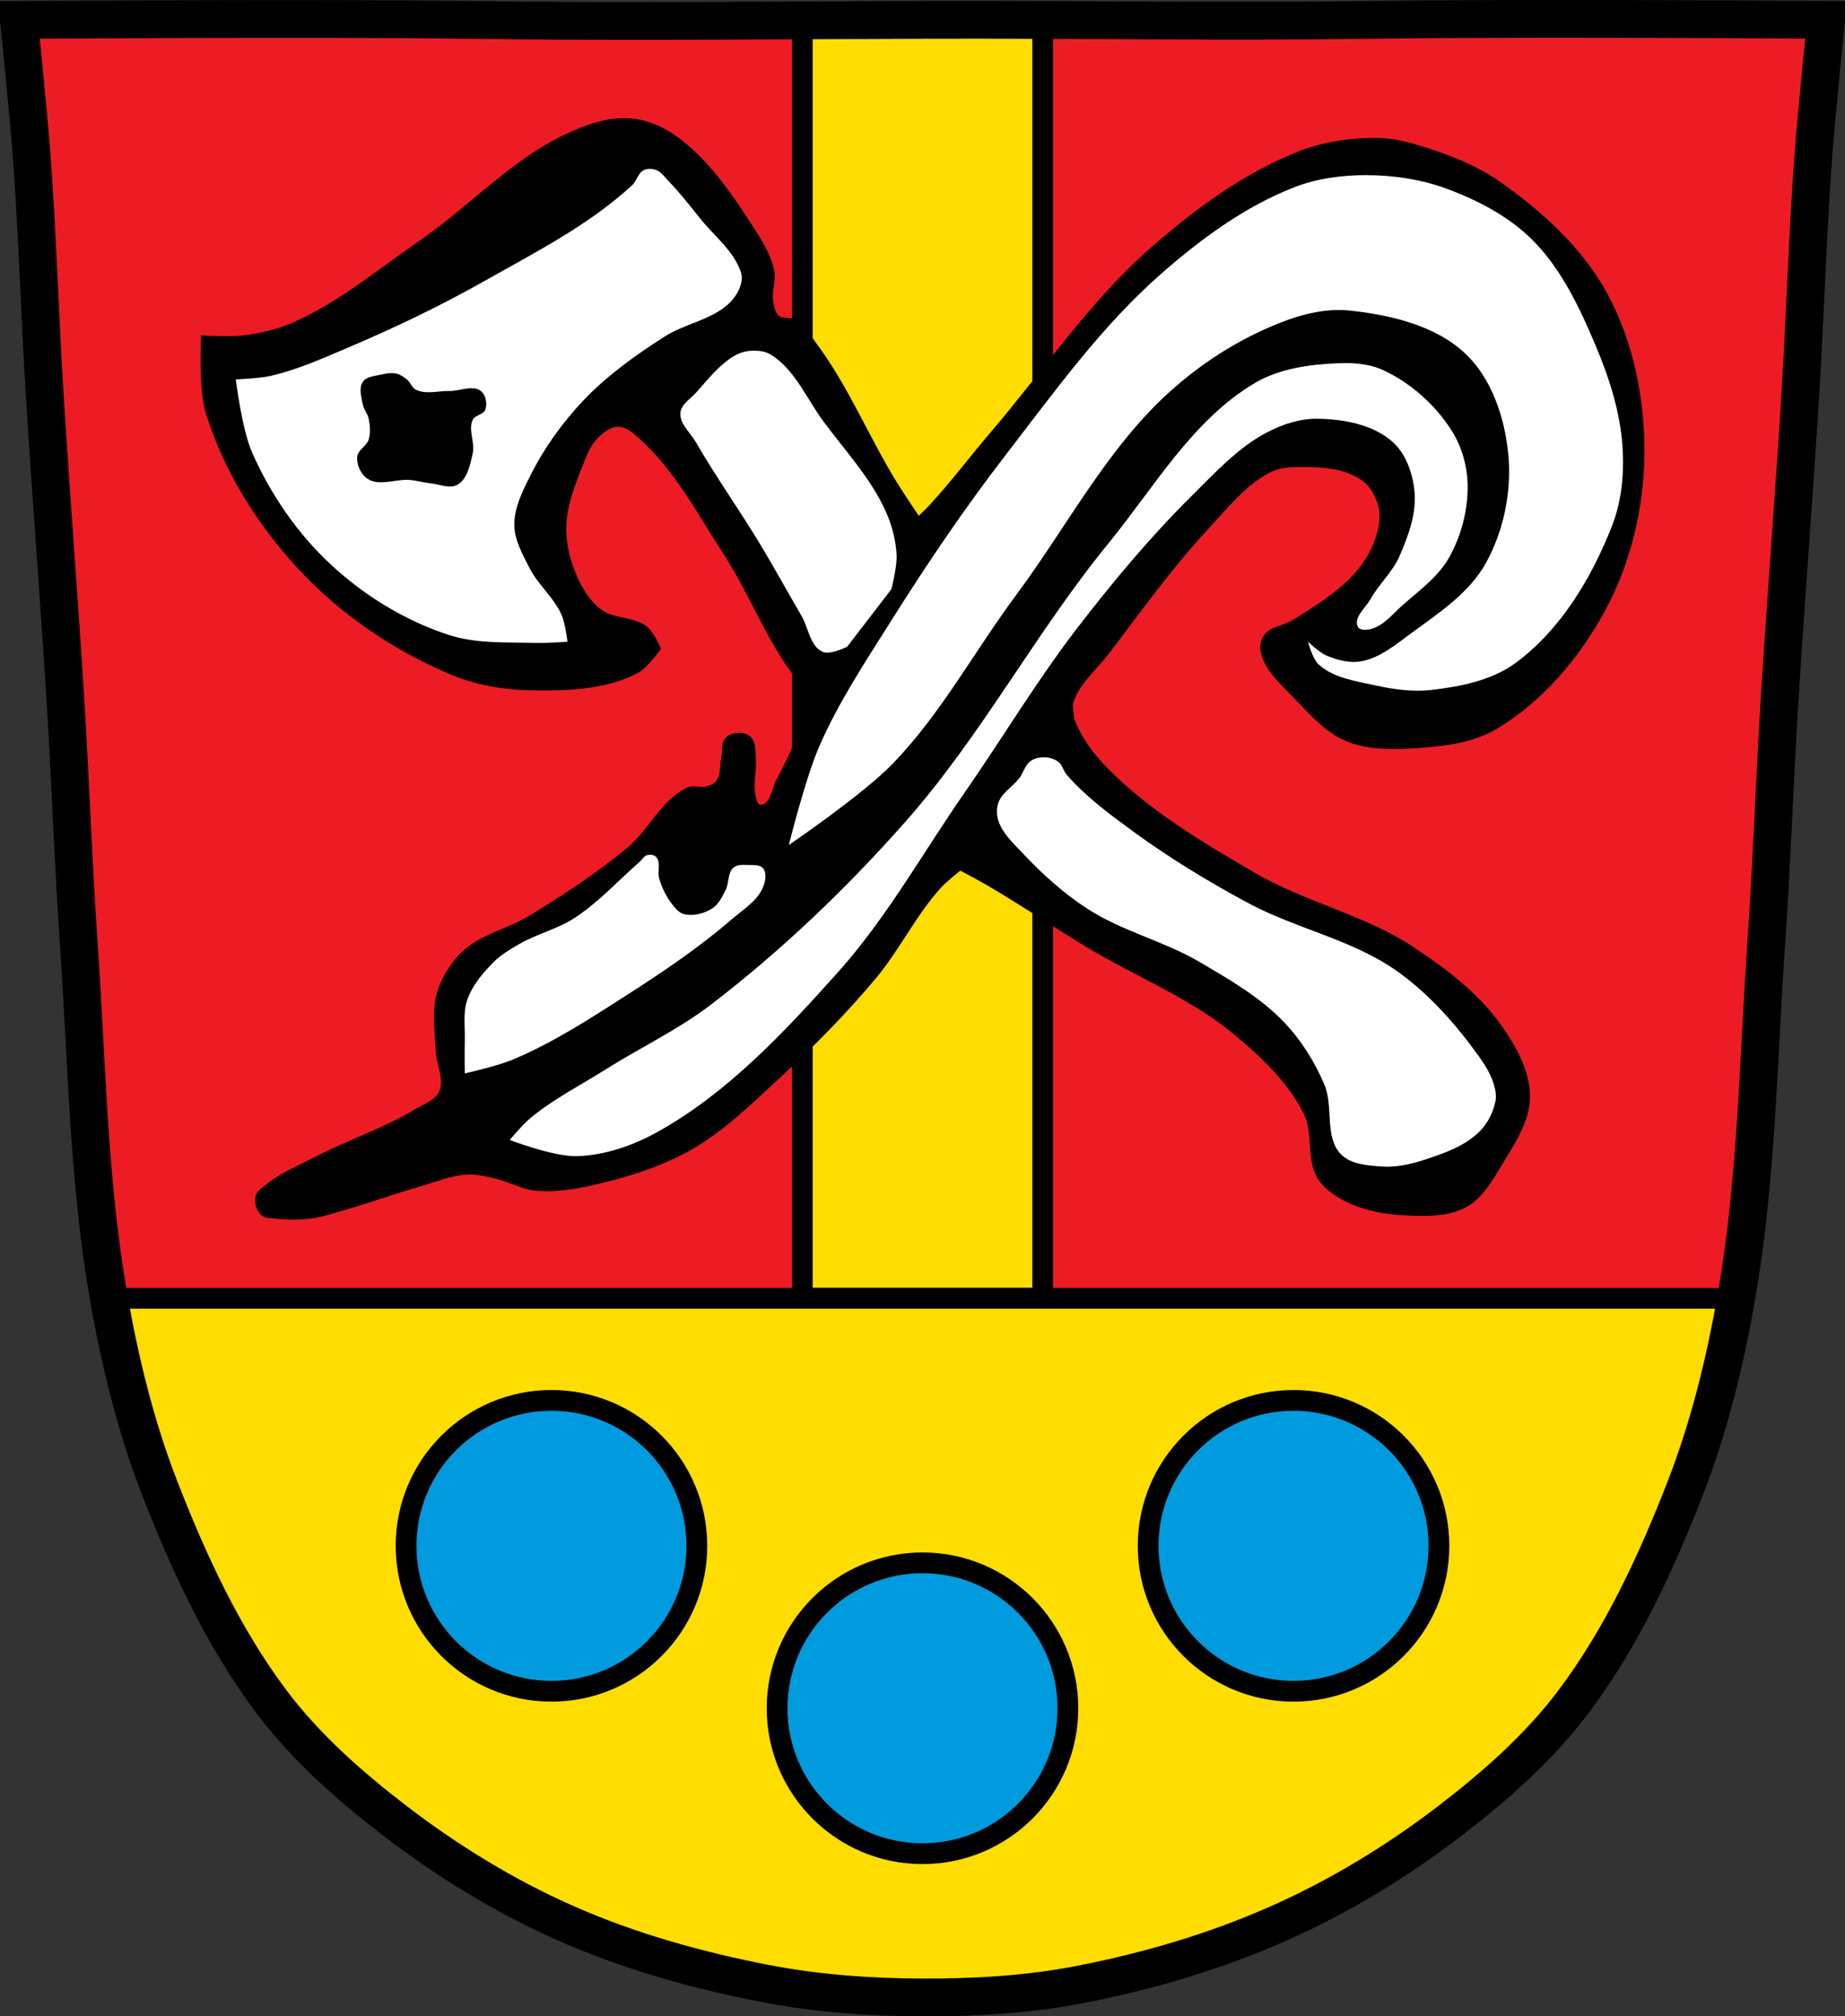 <?xml version="1.0" encoding="UTF-8" standalone="no"?>
<svg
   xmlns:dc="http://purl.org/dc/elements/1.1/"
   xmlns:cc="http://creativecommons.org/ns#"
   xmlns:rdf="http://www.w3.org/1999/02/22-rdf-syntax-ns#"
   xmlns:svg="http://www.w3.org/2000/svg"
   xmlns="http://www.w3.org/2000/svg"
   xmlns:sodipodi="http://sodipodi.sourceforge.net/DTD/sodipodi-0.dtd"
   xmlns:inkscape="http://www.inkscape.org/namespaces/inkscape"
   viewBox="0 0 977.12 1067.6"
   version="1.1"
   id="svg879"
   sodipodi:docname="DEU_Lengenwang_COA.svg"
   inkscape:version="0.92.5 (2060ec1f9f, 2020-04-08)">
  <rect x="0" y="0" width="977.12" height="1067.6" fill="#333333" stroke="none"/>
  <defs
     id="defs883" />
  <sodipodi:namedview
     pagecolor="#ffffff"
     bordercolor="#666666"
     borderopacity="1"
     objecttolerance="10"
     gridtolerance="10"
     guidetolerance="10"
     inkscape:pageopacity="0"
     inkscape:pageshadow="2"
     inkscape:window-width="1920"
     inkscape:window-height="1046"
     id="namedview881"
     showgrid="false"
     inkscape:zoom="0.74278611"
     inkscape:cx="488.56686"
     inkscape:cy="533.81416"
     inkscape:window-x="-11"
     inkscape:window-y="-11"
     inkscape:window-maximized="1"
     inkscape:current-layer="svg879" />
  <path
     d="m798.39 10.03c-26.17.053-51.02.198-70.798.478-79.11 1.122-156.7-.214-235.05 0-2.653.007-5.305.036-7.958.043-78.35.214-155.94 1.122-235.05 0-79.11-1.122-239.53 0-239.53 0 0 0 4.995 48.18 6.784 72.32 3.067 41.38 4.256 82.87 6.784 124.29 3.405 55.766 7.902 111.49 11.307 167.25 2.529 41.41 3.91 82.9 6.784 124.29 4.346 62.59 5.02 125.75 15.786 187.56 6.02 34.562 14.418 68.979 27.14 101.67 15.355 39.473 33.473 78.71 58.839 112.63 18.288 24.456 41.648 45.04 65.884 63.62 27.747 21.272 57.962 39.816 89.93 53.968 33.818 14.97 69.917 25.08 106.24 32.09 27.334 5.278 55.35 7.255 83.19 7.349 27.662.094 55.55-1.52 82.71-6.741 36.46-7.01 72.54-17.626 106.46-32.746 31.934-14.235 62.23-32.696 89.98-53.968 24.24-18.58 47.595-39.17 65.884-63.62 25.365-33.919 43.484-73.16 58.839-112.63 12.718-32.695 21.12-67.16 27.14-101.72 10.762-61.814 11.44-124.97 15.786-187.56 2.874-41.39 4.256-82.87 6.784-124.29 3.405-55.766 7.902-111.44 11.307-167.21 2.529-41.41 3.717-82.909 6.784-124.29 1.79-24.14 6.784-72.32 6.784-72.32 0 0-90.24-.636-168.73-.478"
     fill="#da121a"
     id="path851"
     style="fill:#ed1c24;fill-opacity:1" />
  <path
     d="m 521.91,10.475 c -9.775,-0.014 -19.581,0.004 -29.375,0.031 -2.653,0.007 -5.285,0.024 -7.938,0.031 -19.932,0.054 -39.816,0.151 -59.688,0.25 v 676.62 h 127.31 V 10.567 c -10.11,-0.041 -20.19,-0.079 -30.31,-0.094 z"
     id="path853"
     inkscape:connector-curvature="0"
     style="fill:#ffdd00;stroke:#000000;stroke-width:11;stroke-linecap:round;stroke-linejoin:round;stroke-miterlimit:4;stroke-dasharray:none;fill-opacity:1" />
  <path
     style="fill:#ffdd00;stroke:#000000;stroke-width:11;stroke-linejoin:round;stroke-miterlimit:4;stroke-dasharray:none;stroke-linecap:round;fill-opacity:1"
     d="m 57.66,687.411 c 6,34.17 14.362,68.2 26.938,100.53 15.355,39.473 33.478,78.71 58.844,112.62 18.288,24.456 41.64,45.05 65.875,63.62 27.747,21.272 57.967,39.816 89.94,53.969 33.818,14.97 69.896,25.08 106.22,32.09 27.334,5.278 55.38,7.249 83.22,7.344 27.662,0.094 55.52,-1.529 82.69,-6.75 36.46,-7.01 72.55,-17.63 106.47,-32.75 31.934,-14.235 62.22,-32.697 89.97,-53.969 24.24,-18.58 47.618,-39.17 65.906,-63.62 25.365,-33.919 43.46,-73.15 58.813,-112.62 12.565,-32.3 20.936,-66.32 26.938,-100.47 H 57.674 Z"
     id="path855"
     inkscape:connector-curvature="0" />
  <path
     style="fill:none;stroke:#000000;stroke-width:20"
     inkscape:connector-curvature="0"
     id="path859"
     d="m 798.39,10.025 c -26.17,0.053 -51.02,0.198 -70.798,0.478 -79.11,1.122 -156.7,-0.214 -235.05,0 -2.653,0.007 -5.305,0.036 -7.958,0.043 -78.35,0.214 -155.94,1.122 -235.05,0 -79.11,-1.122 -239.53,0 -239.53,0 0,0 4.995,48.18 6.784,72.32 3.067,41.38 4.256,82.87 6.784,124.29 3.405,55.766 7.902,111.49 11.307,167.25 2.529,41.41 3.91,82.9 6.784,124.29 4.346,62.59 5.02,125.75 15.786,187.56 6.02,34.562 14.418,68.979 27.14,101.67 15.355,39.473 33.473,78.71 58.839,112.63 18.288,24.456 41.648,45.04 65.884,63.62 27.747,21.272 57.962,39.816 89.93,53.968 33.818,14.97 69.917,25.08 106.24,32.09 27.334,5.278 55.35,7.255 83.19,7.349 27.662,0.094 55.55,-1.52 82.71,-6.741 36.46,-7.01 72.54,-17.626 106.46,-32.746 31.934,-14.235 62.23,-32.696 89.98,-53.968 24.24,-18.58 47.595,-39.17 65.884,-63.62 25.365,-33.919 43.484,-73.16 58.839,-112.63 12.718,-32.695 21.12,-67.16 27.14,-101.72 10.762,-61.814 11.44,-124.97 15.786,-187.56 2.874,-41.39 4.256,-82.87 6.784,-124.29 3.405,-55.766 7.902,-111.44 11.307,-167.21 2.529,-41.41 3.717,-82.909 6.784,-124.29 1.79,-24.14 6.784,-72.32 6.784,-72.32 0,0 -90.24,-0.636 -168.73,-0.478 z" />
  <path
     d="m292.06 741.47c-42.526 0-77 34.474-77 77 0 42.526 34.474 77 77 77 42.526 0 77-34.474 77-77 0-42.526-34.474-77-77-77zm393 0c-42.526 0-77 34.474-77 77 0 42.526 34.474 77 77 77 42.526 0 77-34.474 77-77 0-42.526-34.474-77-77-77zm-196.5 86c-42.526 0-77 34.474-77 77 0 42.526 34.474 77 77 77 42.526 0 77-34.474 77-77 0-42.526-34.474-77-77-77z"
     fill="#4d87ca"
     stroke="#000"
     stroke-linejoin="round"
     stroke-linecap="round"
     stroke-width="5"
     id="path873"
     style="stroke-width:11;stroke-miterlimit:4;stroke-dasharray:none;fill:#009bdf;fill-opacity:1" />
  <path
     d="m332.35 62.57c-11.37-.472-22.762 3.698-33.05 8.568-28.765 13.619-50.878 38.28-77.11 56.3-22.01 15.12-42.843 32.761-67.32 43.45-8.297 3.624-17.332 5.601-26.316 6.732-7.286.917-22.03 0-22.03 0 0 0-1.577 27.916 2.448 41 9.493 30.864 27.531 59.63 49.571 83.23 22.01 23.574 49.868 42.475 79.56 55.08 13.405 5.691 28.28 8.295 42.839 8.568 19.213.36 39.913-.223 56.915-9.18 5.234-2.757 12.24-12.852 12.24-12.852 0 0-3.788-8.734-7.344-11.628-6.759-5.501-17.521-3.934-24.479-9.18-5.473-4.126-9.379-10.295-12.24-16.524-3.841-8.365-6.28-17.724-6.12-26.927.194-11.181 4.448-22.04 8.568-32.435 2.052-5.176 4.04-10.73 7.956-14.688 2.954-2.986 6.815-6.157 11.02-6.12 4.478.04 8.301 3.734 11.628 6.732 18.552 16.716 30.441 39.658 44.06 60.59 13.761 21.14 22.57 45.48 37.943 65.48 2.285 2.974 6.987 4.333 7.956 7.956 1.418 5.306-2.439 10.738-4.284 15.912-3.68 10.321-8.265 20.342-13.464 29.987-2.524 4.683-3.25 13.59-8.568 13.464-1.644-.039-2.026-2.694-2.448-4.284-1.728-6.506.587-13.489 0-20.2-.307-3.508.133-7.484-1.836-10.404-1.076-1.595-2.993-2.774-4.896-3.06-3.132-.47-6.988.162-9.18 2.448-2.603 2.715-1.652 7.339-2.448 11.02-.838 3.871-.179 8.381-2.448 11.628-1.102 1.578-3.062 2.475-4.896 3.06-3.31 1.055-7.235-.811-10.404.612-13.685 6.146-20.312 22.2-31.823 31.823-16.197 13.534-34.01 25.1-52.02 36.11-11.446 6.999-25.739 9.763-35.495 18.972-6.259 5.908-11.05 13.77-13.464 22.03-2.861 9.792-.946 20.403-.612 30.599.235 7.162 4.764 14.879 1.836 21.42-2.084 4.655-7.877 6.539-12.24 9.18-17.02 10.302-36.2 16.549-53.855 25.703-8.514 4.414-17.587 8.105-25.09 14.08-2.373 1.888-5.465 3.771-6.12 6.732-.738 3.339.573 7.445 3.06 9.792 1.835 1.732 4.839 1.528 7.344 1.836 6.276.773 12.695.773 18.972 0 5.844-.719 11.467-2.691 17.14-4.284 13.168-3.7 26.01-8.504 39.17-12.24 8.71-2.473 17.278-6.186 26.315-6.732 4.723-.285 9.447.853 14.08 1.836 7.702 1.636 14.797 6.068 22.644 6.732 11.875 1.01 23.92-1.449 35.495-4.284 16.303-3.992 32.569-9.386 47.12-17.748 17.1-9.825 31.374-23.992 45.899-37.33 18.17-16.687 35.604-34.3 51.41-53.24 12.548-15.04 21.13-33.21 34.27-47.735 3.102-3.43 10.404-9.18 10.404-9.18 0 0 9.05 4.771 13.464 7.344 18.05 10.513 35.37 22.23 53.24 33.05 25.737 15.584 54.52 26.744 77.72 45.899 14.488 11.961 28.864 25.456 37.33 42.23 5.265 10.429 1.301 24.272 7.344 34.27 3.296 5.454 9.01 9.354 14.688 12.24 8.999 4.57 19.301 6.725 29.375 7.344 11.693.719 24.59 1.31 34.883-4.284 8.652-4.702 13.868-14.222 18.972-22.644 6.637-10.951 14.576-22.691 14.688-35.495.117-13.372-7.05-26.351-14.688-37.33-12.04-17.318-29.525-30.601-47.12-42.23-25.737-17-57.19-23.639-83.84-39.17-27.682-16.13-55.895-32.824-78.33-55.691-7.094-7.229-13.359-15.694-17.14-25.09-.463-1.151-.51-2.435-.612-3.672-.168-2.033-.634-4.181 0-6.12 3.219-9.851 12.07-16.854 18.36-25.09 17.09-22.385 33.464-45.46 52.631-66.09 10.02-10.788 19.482-22.985 32.435-29.987 3.7-2 8.04-2.926 12.24-3.06 12.437-.396 26.426-.261 36.719 6.732 4.776 3.244 7.897 9.06 9.18 14.688 1.231 5.403-.064 11.273-1.836 16.524-2.283 6.762-6.244 13.05-11.02 18.36-9.06 10.07-20.981 17.25-32.435 24.479-4.861 3.068-11.847 3.36-15.3 7.956-1.874 2.495-2.508 6.133-1.836 9.18 2.233 10.12 11.232 17.568 18.36 25.09 7.976 8.419 16.209 17.602 26.927 22.03 11.556 4.776 24.855 4.503 37.33 3.672 14.219-.947 29.31-2.607 41.615-9.792 24.685-14.412 44.539-37.893 58.14-63.03 13.512-24.979 20.517-54.22 20.808-82.62.297-29.1-5.754-59.47-19.584-85.07-13.03-24.12-34.483-43.606-56.915-59.36-13.153-9.238-28.659-14.995-44.06-19.584-7.328-2.183-14.997-3.745-22.644-3.672-13.684.131-27.675 2.288-40.39 7.344-28.498 11.329-53.974 30.05-77.11 50.18-32.836 28.568-57.41 65.43-85.68 98.53-10.72 12.553-20.673 25.771-31.823 37.943-1.949 2.127-6.12 6.12-6.12 6.12 0 0-7.923-11.723-11.628-17.748-14.555-23.665-25.22-49.788-41.615-72.21-3.75-5.129-7.366-10.87-12.852-14.08-2.35-1.373-5.901-.051-7.956-1.836-2.145-1.863-2.595-5.153-3.06-7.956-.869-5.236 1.674-10.711.612-15.912-1.624-7.957-5.995-15.211-10.404-22.03-11.941-18.47-24.692-37.757-42.839-50.18-7.133-4.884-15.842-8.209-24.479-8.568"
     fill="#000"
     id="path875" />
  <path
     d="m344.47 89.41c-.367-.017-.733.002-1.094.031-.867.07-1.714.285-2.469.656-3 1.478-3.666 5.7-6.125 7.969-22.872 21.1-51.22 35.47-78.31 50.781-23.511 13.287-47.982 24.955-72.844 35.5-13.189 5.594-26.408 11.502-40.37 14.688-5.996 1.368-18.375 1.844-18.375 1.844 0 0 3.254 26.515 8.562 38.563 9.745 22.11 23.93 42.886 41.625 59.34 17.753 16.511 39.39 29.823 62.44 37.34 14.801 4.83 30.937 3.854 46.5 4.281 5.51.151 16.531-.625 16.531-.625 0 0-1.163-9.653-3.063-14.06-4.01-9.302-12.551-16.06-17.12-25.09-3.613-7.138-7.876-14.657-7.969-22.656-.107-9.224 4.423-18.07 8.563-26.313 7.289-14.517 16.961-28.01 28.16-39.781 12.516-13.159 27.539-23.88 42.844-33.656 10.61-6.777 24.306-8.695 33.656-17.12 3.068-2.766 5.549-6.445 6.719-10.406.636-2.152.717-4.592 0-6.719-3.767-11.173-14.02-18.966-21.406-28.16-5.531-6.881-10.974-13.886-17.12-20.22-1.912-1.969-3.563-4.517-6.125-5.5-.982-.377-2.087-.637-3.188-.688m379.34 3.313c-12.928-.02-26.2 1.7-38.25 6.375-25.97 10.07-49.17 27.12-70.16 45.44-31.93 27.88-56.977 62.881-82.87 96.44-21.702 28.12-41.638 57.6-60.56 87.66-13.694 21.751-28.06 43.35-38.28 66.938-7.182 16.579-15.938 51.813-15.938 51.813 0 0 38.806-26.31 55-43.03 25.655-26.491 43.37-59.691 65.37-89.28 26.827-36.07 47.931-77.45 81.28-107.59 18.22-16.466 39.863-29.929 62.969-38.25 10.357-3.73 21.742-5.962 32.688-4.781 21.733 2.344 45.573 7.988 61.34 23.12 13.742 13.189 20.456 33.641 22.344 52.594 1.963 19.702-2.306 40.906-11.969 58.19-8.714 15.585-24.653 26.11-39.06 36.656-8.351 6.11-16.893 13.419-27.09 15.16-6.114 1.041-12.65-.728-18.344-3.188-3.658-1.581-9.563-7.188-9.563-7.188 0 0 2.357 8.992 5.594 11.969 7.919 7.283 19.775 8.84 30.28 11.156 9.631 2.123 19.703 3.507 29.5 2.375 15.524-1.794 32.04-5.081 44.625-14.344 23.805-17.519 40.22-45.01 51-72.53 5.085-12.979 6.464-27.525 5.594-41.44-1.167-18.651-7.07-36.972-14.344-54.19-8.437-19.979-18.11-40.497-33.469-55.813-12.484-12.452-28.892-20.998-45.44-27.09-13.401-4.938-27.968-7.134-42.25-7.156m-324.66 92.91c-.438.004-.882.04-1.313.063-3.127.165-6.268 1.134-8.969 2.719-8.105 4.756-14.02 12.548-20.313 19.531-2.981 3.311-7.824 6.124-8.219 10.563-.522 5.862 5.279 10.527 8.219 15.625 10.614 18.41 22.988 35.744 33.969 53.938 7.539 12.491 14.543 25.31 21.906 37.906 3.743 6.403 4.521 16.17 11.313 19.16 4.02 1.766 12.906-2.75 12.906-2.75l23.438-30.469c0 0 3.035-11.914 2.75-17.969-.378-8.05-2.547-16.13-5.875-23.469-7.927-17.474-21.383-31.869-32.813-47.28-9-12.141-15.205-27.717-28.12-35.563-2.579-1.566-5.806-2.031-8.875-2m312.06 6.594c-1.043.012-2.095.049-3.125.094-14.879.641-30.608 2.842-43.44 10.406-33.09 19.508-53.41 55.32-77.72 85.06-38.34 46.917-67.01 101.44-107.09 146.87-31.32 35.494-65.849 68.54-103.44 97.31-17.309 13.248-37.25 22.623-55.688 34.25-13.353 8.421-27.636 15.633-39.781 25.719-4.107 3.411-11 11.625-11 11.625 0 0 23.302 8.895 35.469 8.563 14.903-.407 29.817-5.594 42.844-12.844 37.13-20.662 67.12-52.818 95.47-84.47 25.978-29.01 45.12-63.5 67.34-95.47 20.19-29.04 38.35-59.51 59.969-87.5 18.65-24.15 38.26-47.712 59.969-69.16 12.357-12.207 24.409-25.57 39.781-33.656 8.234-4.331 17.635-7.494 26.938-7.344 13.871.224 29.381 3 39.75 12.219 7.168 6.371 10.756 16.765 11.656 26.313 1.101 11.676-3.282 23.531-7.969 34.28-3.641 8.35-10.85 14.715-15.313 22.656-2.638 4.695-9.209 9.912-6.719 14.688 1.054 2.02 4.499 1.743 6.719 1.219 6.949-1.64 11.791-8.132 17.16-12.844 8.78-7.71 18.755-14.901 24.469-25.09 6.483-11.567 10.05-25.306 9.781-38.563-.204-10-3.173-20.353-8.563-28.781-8.643-13.516-21.549-25.04-36.09-31.813-6.545-3.047-14.07-3.836-21.375-3.75m-504.47 5.344c1.081-.047 2.139.018 3.187.25 2.051.454 3.892 1.749 5.531 3.063 1.917 1.536 2.652 4.455 4.875 5.5 5.357 2.518 11.831.523 17.75.625 5.507.095 12.19-3.39 16.531 0 2.652 2.07 3.496 6.588 2.438 9.781-.912 2.752-5.477 2.88-6.719 5.5-2.533 5.346 1.316 11.982 0 17.75-1.36 5.96-2.724 13.392-7.969 16.531-4.03 2.412-9.392-.136-14.06-.625-3.702-.388-7.326-1.455-11.03-1.813-7.516-.724-16.3 3.499-22.625-.625-3.593-2.342-5.812-7.348-5.5-11.625.268-3.668 5.03-5.668 6.094-9.188 1.064-3.514.72-7.399 0-11-.52-2.6-2.542-4.743-3.063-7.344-.8-4-2.287-8.872 0-12.25 1.848-2.729 5.976-2.949 9.188-3.688 1.744-.401 3.573-.766 5.375-.844m346.09 203.41c-2.425-.003-4.947.49-6.906 1.844-3.03 2.091-3.904 6.256-6.125 9.188-3.407 4.497-9.07 7.552-11.03 12.844-1.132 3.061-1.032 6.716 0 9.813 2.258 6.773 7.993 11.915 12.875 17.12 10.287 10.98 21.629 21.18 34.25 29.375 18.37 11.923 40.489 17.07 59.37 28.16 15.767 9.257 32.05 18.604 44.688 31.813 9.08 9.484 16.268 20.983 21.406 33.06 4.919 11.566-.021 27.537 8.563 36.719 5.244 5.61 14.37 6.198 22.03 6.719 7.629.519 15.389-1.277 22.656-3.656 10.231-3.35 21.06-7.159 28.75-14.688 4.306-4.213 7.299-10.02 8.563-15.906.601-2.8.185-5.838-.594-8.594-1.563-5.532-4.619-10.61-7.969-15.281-12.191-17-26.381-33.17-43.44-45.28-23.593-16.755-53.45-22.421-78.938-36.12-21.388-11.5-42.24-24.19-61.813-38.563-12.13-8.903-24.423-18.01-34.28-29.375-1.743-2.01-2.207-5.05-4.281-6.719-1.862-1.495-4.367-2.292-6.75-2.438-.34-.021-.685-.031-1.031-.031m-208.94 51.594c-.431.03-.862.11-1.25.219-1.672.469-2.568 2.325-3.875 3.469-11.465 10.04-21.843 21.546-34.625 29.844-9.09 5.903-20.08 8.409-29.438 13.875-4.735 2.765-9.547 5.605-13.406 9.5-5.689 5.742-11.195 12.27-13.844 19.906-2.368 6.826-1.096 14.434-1.313 21.656-.173 5.767 0 17.281 0 17.281 0 0 17.368-3.909 25.531-7.344 21.554-9.07 41.35-21.991 61.03-34.625 18.866-12.11 37.524-24.731 54.5-39.37 6.102-5.264 13.87-9.848 16.906-17.313 1.25-3.073 2.076-7.35 0-9.938-1.664-2.075-5.154-1.679-7.813-1.75-2.631-.07-5.762-.376-7.781 1.313-3.29 2.751-2.31 8.333-4.313 12.12-1.833 3.47-3.633 7.384-6.938 9.5-4.335 2.777-10.178 4.347-15.16 3.03-2.768-.731-4.713-3.363-6.469-5.625-2.967-3.822-5.05-8.354-6.5-12.969-1.184-3.755 1.019-8.858-1.719-11.688-.841-.869-2.237-1.183-3.531-1.094"
     fill="#fff"
     id="path877" />
</svg>
